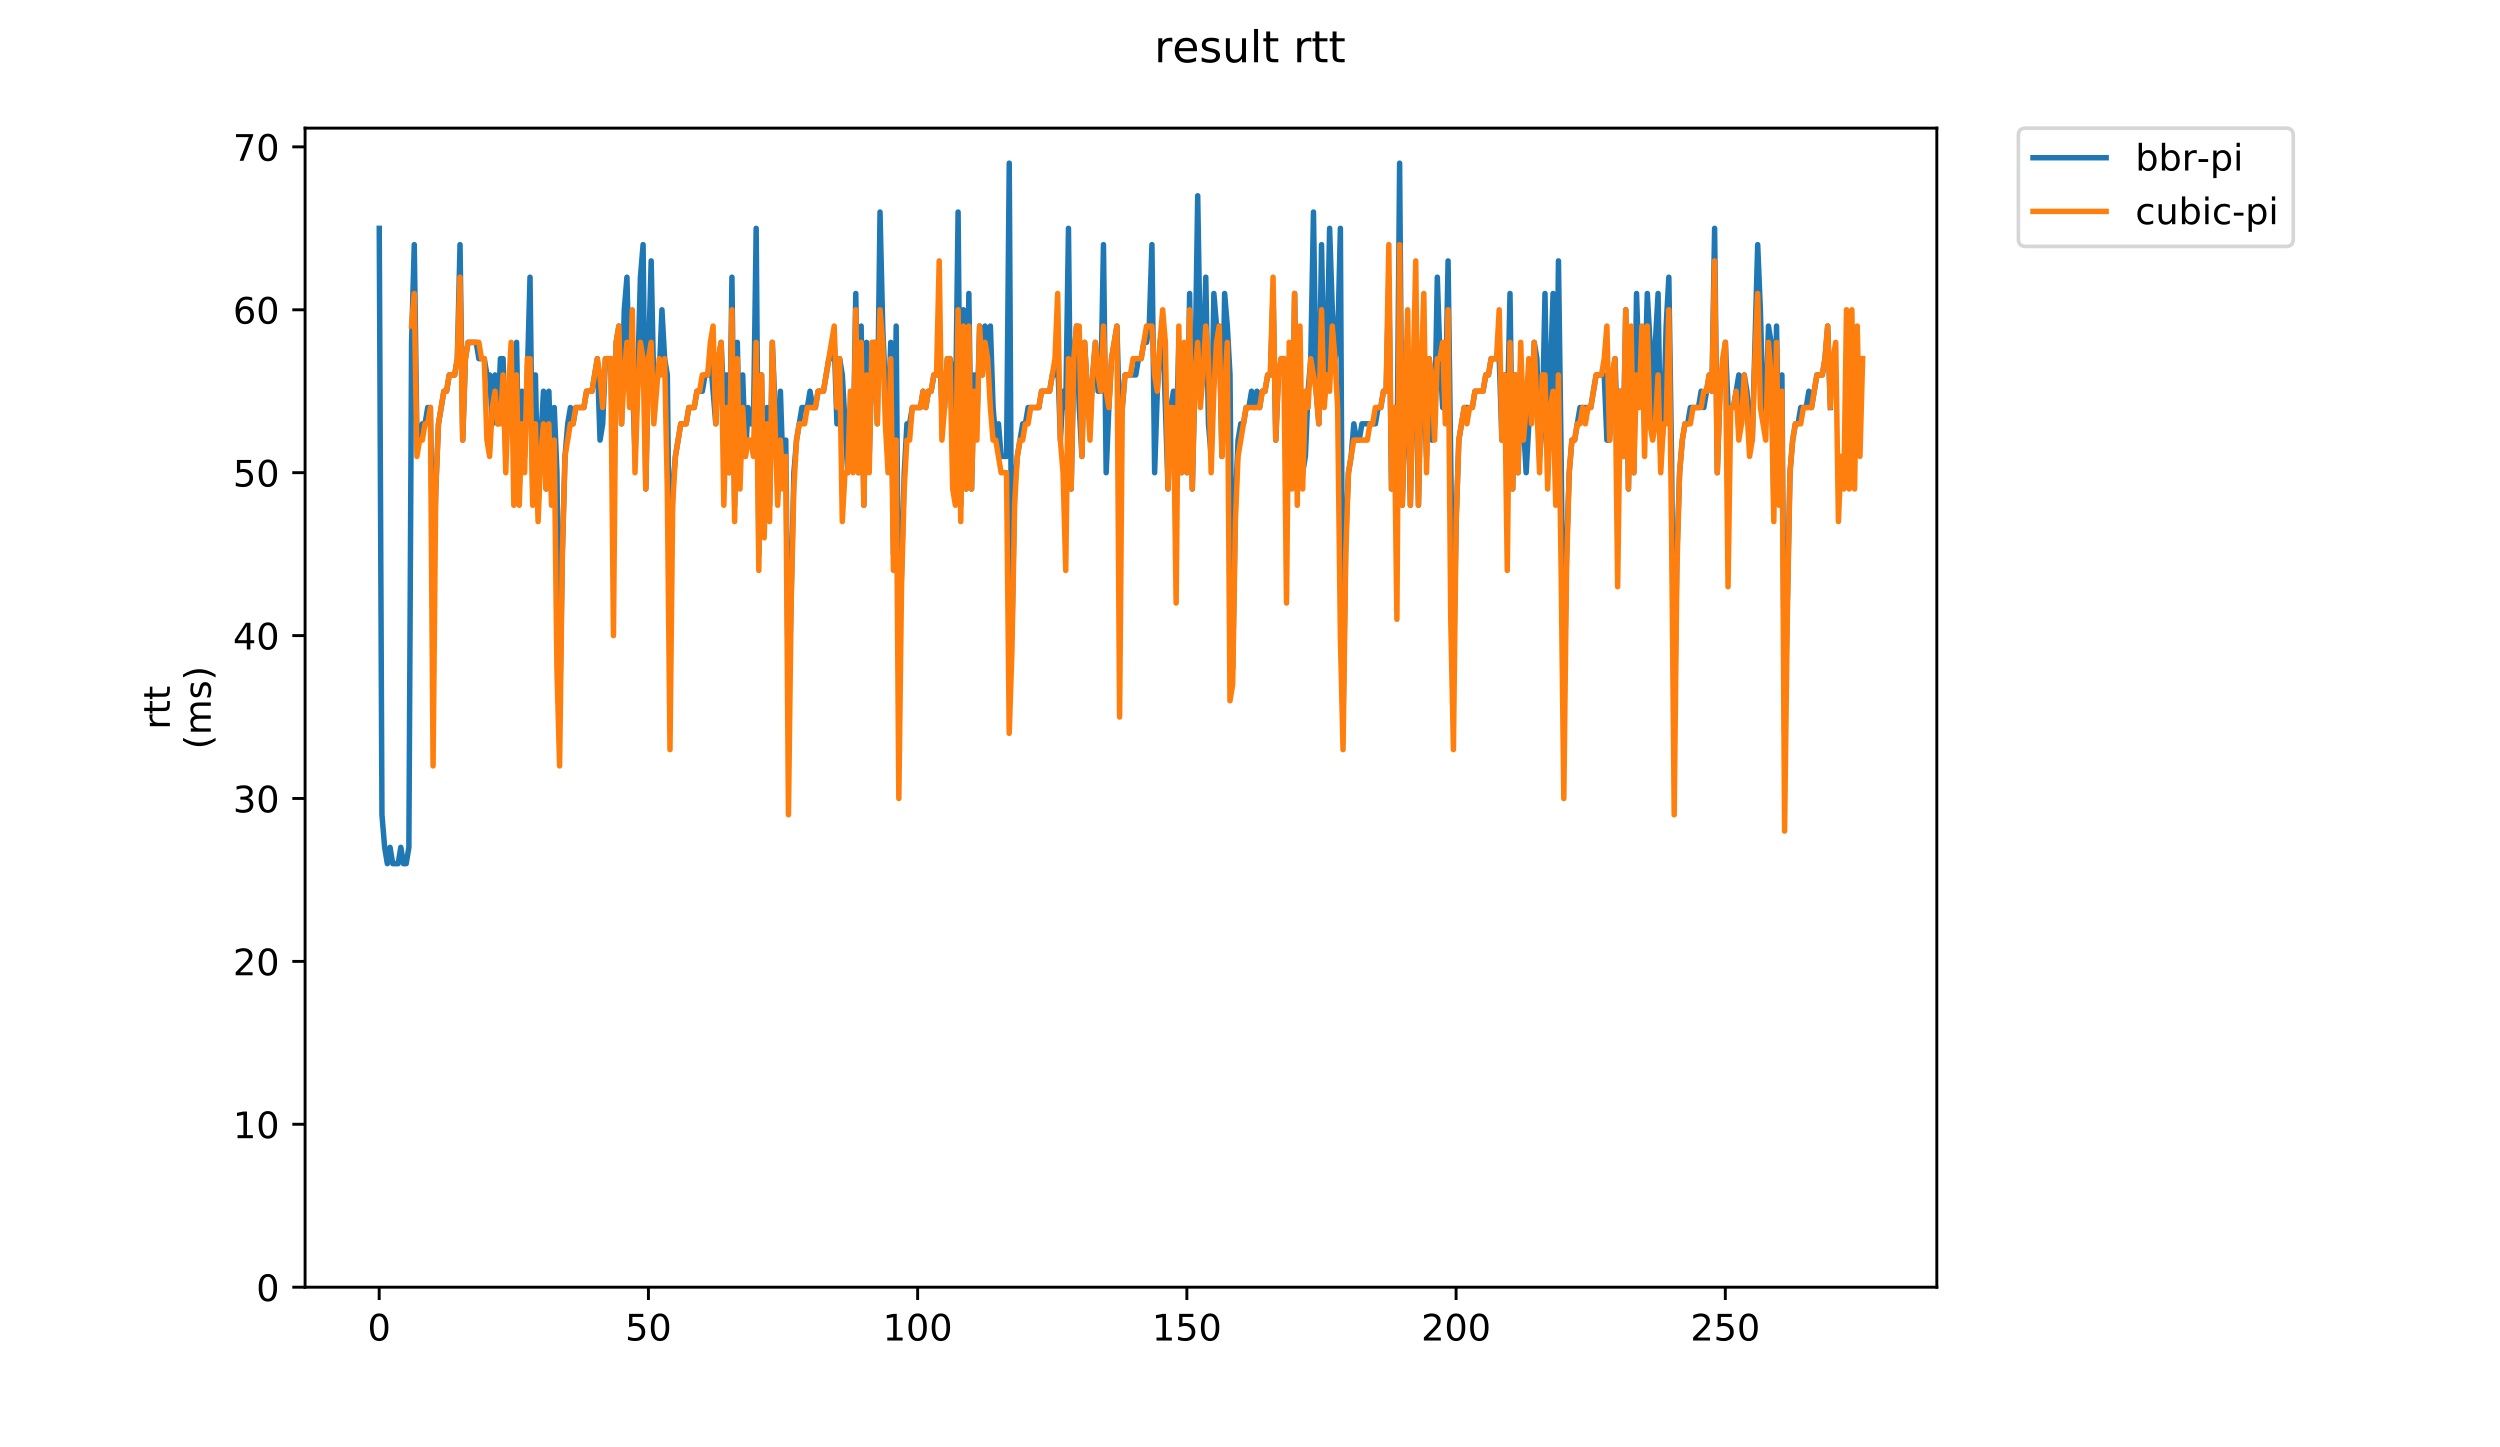 <?xml version="1.0" encoding="utf-8" standalone="no"?>
<!DOCTYPE svg PUBLIC "-//W3C//DTD SVG 1.1//EN"
  "http://www.w3.org/Graphics/SVG/1.1/DTD/svg11.dtd">
<!-- Created with matplotlib (https://matplotlib.org/) -->
<svg height="396pt" version="1.1" viewBox="0 0 684 396" width="684pt" xmlns="http://www.w3.org/2000/svg" xmlns:xlink="http://www.w3.org/1999/xlink">
 <defs>
  <style type="text/css">
*{stroke-linecap:butt;stroke-linejoin:round;}
  </style>
 </defs>
 <g id="figure_1">
  <g id="patch_1">
   <path d="M 0 396 
L 684 396 
L 684 0 
L 0 0 
z
" style="fill:#ffffff;"/>
  </g>
  <g id="axes_1">
   <g id="patch_2">
    <path d="M 83.472 352.174 
L 529.913 352.174 
L 529.913 35.062 
L 83.472 35.062 
z
" style="fill:#ffffff;"/>
   </g>
   <g id="matplotlib.axis_1">
    <g id="xtick_1">
     <g id="line2d_1">
      <defs>
       <path d="M 0 0 
L 0 3.5 
" id="m8e82d9257e" style="stroke:#000000;stroke-width:0.8;"/>
      </defs>
      <g>
       <use style="stroke:#000000;stroke-width:0.8;" x="103.747" xlink:href="#m8e82d9257e" y="352.174"/>
      </g>
     </g>
     <g id="text_1">
      <!-- 0 -->
      <defs>
       <path d="M 31.781 66.406 
Q 24.172 66.406 20.328 58.906 
Q 16.5 51.422 16.5 36.375 
Q 16.5 21.391 20.328 13.891 
Q 24.172 6.391 31.781 6.391 
Q 39.453 6.391 43.281 13.891 
Q 47.125 21.391 47.125 36.375 
Q 47.125 51.422 43.281 58.906 
Q 39.453 66.406 31.781 66.406 
z
M 31.781 74.219 
Q 44.047 74.219 50.516 64.516 
Q 56.984 54.828 56.984 36.375 
Q 56.984 17.969 50.516 8.266 
Q 44.047 -1.422 31.781 -1.422 
Q 19.531 -1.422 13.062 8.266 
Q 6.594 17.969 6.594 36.375 
Q 6.594 54.828 13.062 64.516 
Q 19.531 74.219 31.781 74.219 
z
" id="DejaVuSans-48"/>
      </defs>
      <g transform="translate(100.566 366.773)scale(0.1 -0.1)">
       <use xlink:href="#DejaVuSans-48"/>
      </g>
     </g>
    </g>
    <g id="xtick_2">
     <g id="line2d_2">
      <g>
       <use style="stroke:#000000;stroke-width:0.8;" x="177.407" xlink:href="#m8e82d9257e" y="352.174"/>
      </g>
     </g>
     <g id="text_2">
      <!-- 50 -->
      <defs>
       <path d="M 10.797 72.906 
L 49.516 72.906 
L 49.516 64.594 
L 19.828 64.594 
L 19.828 46.734 
Q 21.969 47.469 24.109 47.828 
Q 26.266 48.188 28.422 48.188 
Q 40.625 48.188 47.75 41.5 
Q 54.891 34.812 54.891 23.391 
Q 54.891 11.625 47.562 5.094 
Q 40.234 -1.422 26.906 -1.422 
Q 22.312 -1.422 17.547 -0.641 
Q 12.797 0.141 7.719 1.703 
L 7.719 11.625 
Q 12.109 9.234 16.797 8.062 
Q 21.484 6.891 26.703 6.891 
Q 35.156 6.891 40.078 11.328 
Q 45.016 15.766 45.016 23.391 
Q 45.016 31 40.078 35.438 
Q 35.156 39.891 26.703 39.891 
Q 22.75 39.891 18.812 39.016 
Q 14.891 38.141 10.797 36.281 
z
" id="DejaVuSans-53"/>
      </defs>
      <g transform="translate(171.044 366.773)scale(0.1 -0.1)">
       <use xlink:href="#DejaVuSans-53"/>
       <use x="63.623" xlink:href="#DejaVuSans-48"/>
      </g>
     </g>
    </g>
    <g id="xtick_3">
     <g id="line2d_3">
      <g>
       <use style="stroke:#000000;stroke-width:0.8;" x="251.066" xlink:href="#m8e82d9257e" y="352.174"/>
      </g>
     </g>
     <g id="text_3">
      <!-- 100 -->
      <defs>
       <path d="M 12.406 8.297 
L 28.516 8.297 
L 28.516 63.922 
L 10.984 60.406 
L 10.984 69.391 
L 28.422 72.906 
L 38.281 72.906 
L 38.281 8.297 
L 54.391 8.297 
L 54.391 0 
L 12.406 0 
z
" id="DejaVuSans-49"/>
      </defs>
      <g transform="translate(241.523 366.773)scale(0.1 -0.1)">
       <use xlink:href="#DejaVuSans-49"/>
       <use x="63.623" xlink:href="#DejaVuSans-48"/>
       <use x="127.246" xlink:href="#DejaVuSans-48"/>
      </g>
     </g>
    </g>
    <g id="xtick_4">
     <g id="line2d_4">
      <g>
       <use style="stroke:#000000;stroke-width:0.8;" x="324.726" xlink:href="#m8e82d9257e" y="352.174"/>
      </g>
     </g>
     <g id="text_4">
      <!-- 150 -->
      <g transform="translate(315.182 366.773)scale(0.1 -0.1)">
       <use xlink:href="#DejaVuSans-49"/>
       <use x="63.623" xlink:href="#DejaVuSans-53"/>
       <use x="127.246" xlink:href="#DejaVuSans-48"/>
      </g>
     </g>
    </g>
    <g id="xtick_5">
     <g id="line2d_5">
      <g>
       <use style="stroke:#000000;stroke-width:0.8;" x="398.385" xlink:href="#m8e82d9257e" y="352.174"/>
      </g>
     </g>
     <g id="text_5">
      <!-- 200 -->
      <defs>
       <path d="M 19.188 8.297 
L 53.609 8.297 
L 53.609 0 
L 7.328 0 
L 7.328 8.297 
Q 12.938 14.109 22.625 23.891 
Q 32.328 33.688 34.812 36.531 
Q 39.547 41.844 41.422 45.531 
Q 43.312 49.219 43.312 52.781 
Q 43.312 58.594 39.234 62.25 
Q 35.156 65.922 28.609 65.922 
Q 23.969 65.922 18.812 64.312 
Q 13.672 62.703 7.812 59.422 
L 7.812 69.391 
Q 13.766 71.781 18.938 73 
Q 24.125 74.219 28.422 74.219 
Q 39.75 74.219 46.484 68.547 
Q 53.219 62.891 53.219 53.422 
Q 53.219 48.922 51.531 44.891 
Q 49.859 40.875 45.406 35.406 
Q 44.188 33.984 37.641 27.219 
Q 31.109 20.453 19.188 8.297 
z
" id="DejaVuSans-50"/>
      </defs>
      <g transform="translate(388.842 366.773)scale(0.1 -0.1)">
       <use xlink:href="#DejaVuSans-50"/>
       <use x="63.623" xlink:href="#DejaVuSans-48"/>
       <use x="127.246" xlink:href="#DejaVuSans-48"/>
      </g>
     </g>
    </g>
    <g id="xtick_6">
     <g id="line2d_6">
      <g>
       <use style="stroke:#000000;stroke-width:0.8;" x="472.045" xlink:href="#m8e82d9257e" y="352.174"/>
      </g>
     </g>
     <g id="text_6">
      <!-- 250 -->
      <g transform="translate(462.501 366.773)scale(0.1 -0.1)">
       <use xlink:href="#DejaVuSans-50"/>
       <use x="63.623" xlink:href="#DejaVuSans-53"/>
       <use x="127.246" xlink:href="#DejaVuSans-48"/>
      </g>
     </g>
    </g>
   </g>
   <g id="matplotlib.axis_2">
    <g id="ytick_1">
     <g id="line2d_7">
      <defs>
       <path d="M 0 0 
L -3.5 0 
" id="m81939638e0" style="stroke:#000000;stroke-width:0.8;"/>
      </defs>
      <g>
       <use style="stroke:#000000;stroke-width:0.8;" x="83.472" xlink:href="#m81939638e0" y="352.174"/>
      </g>
     </g>
     <g id="text_7">
      <!-- 0 -->
      <g transform="translate(70.11 355.973)scale(0.1 -0.1)">
       <use xlink:href="#DejaVuSans-48"/>
      </g>
     </g>
    </g>
    <g id="ytick_2">
     <g id="line2d_8">
      <g>
       <use style="stroke:#000000;stroke-width:0.8;" x="83.472" xlink:href="#m81939638e0" y="307.605"/>
      </g>
     </g>
     <g id="text_8">
      <!-- 10 -->
      <g transform="translate(63.747 311.404)scale(0.1 -0.1)">
       <use xlink:href="#DejaVuSans-49"/>
       <use x="63.623" xlink:href="#DejaVuSans-48"/>
      </g>
     </g>
    </g>
    <g id="ytick_3">
     <g id="line2d_9">
      <g>
       <use style="stroke:#000000;stroke-width:0.8;" x="83.472" xlink:href="#m81939638e0" y="263.035"/>
      </g>
     </g>
     <g id="text_9">
      <!-- 20 -->
      <g transform="translate(63.747 266.834)scale(0.1 -0.1)">
       <use xlink:href="#DejaVuSans-50"/>
       <use x="63.623" xlink:href="#DejaVuSans-48"/>
      </g>
     </g>
    </g>
    <g id="ytick_4">
     <g id="line2d_10">
      <g>
       <use style="stroke:#000000;stroke-width:0.8;" x="83.472" xlink:href="#m81939638e0" y="218.466"/>
      </g>
     </g>
     <g id="text_10">
      <!-- 30 -->
      <defs>
       <path d="M 40.578 39.312 
Q 47.656 37.797 51.625 33 
Q 55.609 28.219 55.609 21.188 
Q 55.609 10.406 48.188 4.484 
Q 40.766 -1.422 27.094 -1.422 
Q 22.516 -1.422 17.656 -0.516 
Q 12.797 0.391 7.625 2.203 
L 7.625 11.719 
Q 11.719 9.328 16.594 8.109 
Q 21.484 6.891 26.812 6.891 
Q 36.078 6.891 40.938 10.547 
Q 45.797 14.203 45.797 21.188 
Q 45.797 27.641 41.281 31.266 
Q 36.766 34.906 28.719 34.906 
L 20.219 34.906 
L 20.219 43.016 
L 29.109 43.016 
Q 36.375 43.016 40.234 45.922 
Q 44.094 48.828 44.094 54.297 
Q 44.094 59.906 40.109 62.906 
Q 36.141 65.922 28.719 65.922 
Q 24.656 65.922 20.016 65.031 
Q 15.375 64.156 9.812 62.312 
L 9.812 71.094 
Q 15.438 72.656 20.344 73.438 
Q 25.25 74.219 29.594 74.219 
Q 40.828 74.219 47.359 69.109 
Q 53.906 64.016 53.906 55.328 
Q 53.906 49.266 50.438 45.094 
Q 46.969 40.922 40.578 39.312 
z
" id="DejaVuSans-51"/>
      </defs>
      <g transform="translate(63.747 222.265)scale(0.1 -0.1)">
       <use xlink:href="#DejaVuSans-51"/>
       <use x="63.623" xlink:href="#DejaVuSans-48"/>
      </g>
     </g>
    </g>
    <g id="ytick_5">
     <g id="line2d_11">
      <g>
       <use style="stroke:#000000;stroke-width:0.8;" x="83.472" xlink:href="#m81939638e0" y="173.896"/>
      </g>
     </g>
     <g id="text_11">
      <!-- 40 -->
      <defs>
       <path d="M 37.797 64.312 
L 12.891 25.391 
L 37.797 25.391 
z
M 35.203 72.906 
L 47.609 72.906 
L 47.609 25.391 
L 58.016 25.391 
L 58.016 17.188 
L 47.609 17.188 
L 47.609 0 
L 37.797 0 
L 37.797 17.188 
L 4.891 17.188 
L 4.891 26.703 
z
" id="DejaVuSans-52"/>
      </defs>
      <g transform="translate(63.747 177.696)scale(0.1 -0.1)">
       <use xlink:href="#DejaVuSans-52"/>
       <use x="63.623" xlink:href="#DejaVuSans-48"/>
      </g>
     </g>
    </g>
    <g id="ytick_6">
     <g id="line2d_12">
      <g>
       <use style="stroke:#000000;stroke-width:0.8;" x="83.472" xlink:href="#m81939638e0" y="129.327"/>
      </g>
     </g>
     <g id="text_12">
      <!-- 50 -->
      <g transform="translate(63.747 133.126)scale(0.1 -0.1)">
       <use xlink:href="#DejaVuSans-53"/>
       <use x="63.623" xlink:href="#DejaVuSans-48"/>
      </g>
     </g>
    </g>
    <g id="ytick_7">
     <g id="line2d_13">
      <g>
       <use style="stroke:#000000;stroke-width:0.8;" x="83.472" xlink:href="#m81939638e0" y="84.757"/>
      </g>
     </g>
     <g id="text_13">
      <!-- 60 -->
      <defs>
       <path d="M 33.016 40.375 
Q 26.375 40.375 22.484 35.828 
Q 18.609 31.297 18.609 23.391 
Q 18.609 15.531 22.484 10.953 
Q 26.375 6.391 33.016 6.391 
Q 39.656 6.391 43.531 10.953 
Q 47.406 15.531 47.406 23.391 
Q 47.406 31.297 43.531 35.828 
Q 39.656 40.375 33.016 40.375 
z
M 52.594 71.297 
L 52.594 62.312 
Q 48.875 64.062 45.094 64.984 
Q 41.312 65.922 37.594 65.922 
Q 27.828 65.922 22.672 59.328 
Q 17.531 52.734 16.797 39.406 
Q 19.672 43.656 24.016 45.922 
Q 28.375 48.188 33.594 48.188 
Q 44.578 48.188 50.953 41.516 
Q 57.328 34.859 57.328 23.391 
Q 57.328 12.156 50.688 5.359 
Q 44.047 -1.422 33.016 -1.422 
Q 20.359 -1.422 13.672 8.266 
Q 6.984 17.969 6.984 36.375 
Q 6.984 53.656 15.188 63.938 
Q 23.391 74.219 37.203 74.219 
Q 40.922 74.219 44.703 73.484 
Q 48.484 72.75 52.594 71.297 
z
" id="DejaVuSans-54"/>
      </defs>
      <g transform="translate(63.747 88.557)scale(0.1 -0.1)">
       <use xlink:href="#DejaVuSans-54"/>
       <use x="63.623" xlink:href="#DejaVuSans-48"/>
      </g>
     </g>
    </g>
    <g id="ytick_8">
     <g id="line2d_14">
      <g>
       <use style="stroke:#000000;stroke-width:0.8;" x="83.472" xlink:href="#m81939638e0" y="40.188"/>
      </g>
     </g>
     <g id="text_14">
      <!-- 70 -->
      <defs>
       <path d="M 8.203 72.906 
L 55.078 72.906 
L 55.078 68.703 
L 28.609 0 
L 18.312 0 
L 43.219 64.594 
L 8.203 64.594 
z
" id="DejaVuSans-55"/>
      </defs>
      <g transform="translate(63.747 43.987)scale(0.1 -0.1)">
       <use xlink:href="#DejaVuSans-55"/>
       <use x="63.623" xlink:href="#DejaVuSans-48"/>
      </g>
     </g>
    </g>
    <g id="text_15">
     <!-- rtt -->
     <defs>
      <path d="M 41.109 46.297 
Q 39.594 47.172 37.812 47.578 
Q 36.031 48 33.891 48 
Q 26.266 48 22.188 43.047 
Q 18.109 38.094 18.109 28.812 
L 18.109 0 
L 9.078 0 
L 9.078 54.688 
L 18.109 54.688 
L 18.109 46.188 
Q 20.953 51.172 25.484 53.578 
Q 30.031 56 36.531 56 
Q 37.453 56 38.578 55.875 
Q 39.703 55.766 41.062 55.516 
z
" id="DejaVuSans-114"/>
      <path d="M 18.312 70.219 
L 18.312 54.688 
L 36.812 54.688 
L 36.812 47.703 
L 18.312 47.703 
L 18.312 18.016 
Q 18.312 11.328 20.141 9.422 
Q 21.969 7.516 27.594 7.516 
L 36.812 7.516 
L 36.812 0 
L 27.594 0 
Q 17.188 0 13.234 3.875 
Q 9.281 7.766 9.281 18.016 
L 9.281 47.703 
L 2.688 47.703 
L 2.688 54.688 
L 9.281 54.688 
L 9.281 70.219 
z
" id="DejaVuSans-116"/>
     </defs>
     <g transform="translate(46.47 199.594)rotate(-90)scale(0.1 -0.1)">
      <use xlink:href="#DejaVuSans-114"/>
      <use x="41.113" xlink:href="#DejaVuSans-116"/>
      <use x="80.322" xlink:href="#DejaVuSans-116"/>
     </g>
     <!-- (ms) -->
     <defs>
      <path d="M 31 75.875 
Q 24.469 64.656 21.281 53.656 
Q 18.109 42.672 18.109 31.391 
Q 18.109 20.125 21.312 9.062 
Q 24.516 -2 31 -13.188 
L 23.188 -13.188 
Q 15.875 -1.703 12.234 9.375 
Q 8.594 20.453 8.594 31.391 
Q 8.594 42.281 12.203 53.312 
Q 15.828 64.359 23.188 75.875 
z
" id="DejaVuSans-40"/>
      <path d="M 52 44.188 
Q 55.375 50.25 60.062 53.125 
Q 64.75 56 71.094 56 
Q 79.641 56 84.281 50.016 
Q 88.922 44.047 88.922 33.016 
L 88.922 0 
L 79.891 0 
L 79.891 32.719 
Q 79.891 40.578 77.094 44.375 
Q 74.312 48.188 68.609 48.188 
Q 61.625 48.188 57.562 43.547 
Q 53.516 38.922 53.516 30.906 
L 53.516 0 
L 44.484 0 
L 44.484 32.719 
Q 44.484 40.625 41.703 44.406 
Q 38.922 48.188 33.109 48.188 
Q 26.219 48.188 22.156 43.531 
Q 18.109 38.875 18.109 30.906 
L 18.109 0 
L 9.078 0 
L 9.078 54.688 
L 18.109 54.688 
L 18.109 46.188 
Q 21.188 51.219 25.484 53.609 
Q 29.781 56 35.688 56 
Q 41.656 56 45.828 52.969 
Q 50 49.953 52 44.188 
z
" id="DejaVuSans-109"/>
      <path d="M 44.281 53.078 
L 44.281 44.578 
Q 40.484 46.531 36.375 47.5 
Q 32.281 48.484 27.875 48.484 
Q 21.188 48.484 17.844 46.438 
Q 14.5 44.391 14.5 40.281 
Q 14.5 37.156 16.891 35.375 
Q 19.281 33.594 26.516 31.984 
L 29.594 31.297 
Q 39.156 29.25 43.188 25.516 
Q 47.219 21.781 47.219 15.094 
Q 47.219 7.469 41.188 3.016 
Q 35.156 -1.422 24.609 -1.422 
Q 20.219 -1.422 15.453 -0.562 
Q 10.688 0.297 5.422 2 
L 5.422 11.281 
Q 10.406 8.688 15.234 7.391 
Q 20.062 6.109 24.812 6.109 
Q 31.156 6.109 34.562 8.281 
Q 37.984 10.453 37.984 14.406 
Q 37.984 18.062 35.516 20.016 
Q 33.062 21.969 24.703 23.781 
L 21.578 24.516 
Q 13.234 26.266 9.516 29.906 
Q 5.812 33.547 5.812 39.891 
Q 5.812 47.609 11.281 51.797 
Q 16.75 56 26.812 56 
Q 31.781 56 36.172 55.266 
Q 40.578 54.547 44.281 53.078 
z
" id="DejaVuSans-115"/>
      <path d="M 8.016 75.875 
L 15.828 75.875 
Q 23.141 64.359 26.781 53.312 
Q 30.422 42.281 30.422 31.391 
Q 30.422 20.453 26.781 9.375 
Q 23.141 -1.703 15.828 -13.188 
L 8.016 -13.188 
Q 14.5 -2 17.703 9.062 
Q 20.906 20.125 20.906 31.391 
Q 20.906 42.672 17.703 53.656 
Q 14.5 64.656 8.016 75.875 
z
" id="DejaVuSans-41"/>
     </defs>
     <g transform="translate(57.668 204.995)rotate(-90)scale(0.1 -0.1)">
      <use xlink:href="#DejaVuSans-40"/>
      <use x="39.014" xlink:href="#DejaVuSans-109"/>
      <use x="136.426" xlink:href="#DejaVuSans-115"/>
      <use x="188.525" xlink:href="#DejaVuSans-41"/>
     </g>
    </g>
   </g>
   <g id="line2d_15">
    <path clip-path="url(#pea5e15198d)" d="M 103.765 62.473 
L 104.502 222.923 
L 105.238 231.837 
L 105.975 236.294 
L 106.711 231.837 
L 107.448 236.294 
L 108.921 236.294 
L 109.658 231.837 
L 110.394 236.294 
L 111.131 236.294 
L 111.868 231.837 
L 112.604 93.671 
L 113.341 66.93 
L 114.077 120.413 
L 114.814 120.413 
L 115.551 115.956 
L 116.287 115.956 
L 117.024 111.499 
L 117.76 111.499 
L 118.497 160.526 
L 119.234 133.784 
L 119.97 115.956 
L 121.443 107.042 
L 122.18 107.042 
L 122.917 102.585 
L 124.39 102.585 
L 125.126 98.128 
L 125.863 66.93 
L 126.6 120.413 
L 127.336 98.128 
L 128.073 93.671 
L 130.283 93.671 
L 131.019 98.128 
L 132.492 98.128 
L 133.229 102.585 
L 133.966 102.585 
L 134.702 115.956 
L 135.439 102.585 
L 136.175 115.956 
L 136.912 98.128 
L 137.648 98.128 
L 138.385 124.87 
L 139.122 107.042 
L 139.858 102.585 
L 140.595 120.413 
L 141.331 93.671 
L 142.068 133.784 
L 142.805 107.042 
L 143.541 124.87 
L 144.278 102.585 
L 145.014 75.844 
L 145.751 133.784 
L 146.488 102.585 
L 147.224 138.241 
L 147.961 120.413 
L 148.697 107.042 
L 149.434 133.784 
L 150.171 107.042 
L 150.907 129.327 
L 151.644 111.499 
L 152.38 129.327 
L 153.117 196.181 
L 153.854 151.612 
L 154.59 124.87 
L 155.327 115.956 
L 156.063 111.499 
L 156.8 115.956 
L 157.537 111.499 
L 159.746 111.499 
L 160.483 107.042 
L 161.956 107.042 
L 163.429 98.128 
L 164.166 120.413 
L 164.903 115.956 
L 165.639 98.128 
L 167.112 98.128 
L 167.849 133.784 
L 168.585 93.671 
L 169.322 89.214 
L 170.059 115.956 
L 170.795 84.757 
L 171.532 75.844 
L 172.268 107.042 
L 173.005 102.585 
L 173.742 124.87 
L 174.478 102.585 
L 175.215 75.844 
L 175.951 66.93 
L 176.688 133.784 
L 177.425 98.128 
L 178.161 71.387 
L 178.898 107.042 
L 179.634 102.585 
L 180.371 102.585 
L 181.108 84.757 
L 181.844 98.128 
L 182.581 102.585 
L 183.317 169.439 
L 184.054 133.784 
L 184.791 124.87 
L 186.264 115.956 
L 187.737 115.956 
L 188.474 111.499 
L 189.947 111.499 
L 190.683 107.042 
L 192.157 107.042 
L 192.893 102.585 
L 193.63 102.585 
L 194.366 98.128 
L 195.839 115.956 
L 196.576 98.128 
L 197.313 93.671 
L 198.049 111.499 
L 198.786 102.585 
L 199.522 129.327 
L 200.259 75.844 
L 200.996 138.241 
L 201.732 93.671 
L 202.469 129.327 
L 203.205 102.585 
L 203.942 124.87 
L 204.679 111.499 
L 205.415 115.956 
L 206.152 115.956 
L 206.888 62.473 
L 207.625 151.612 
L 208.362 102.585 
L 209.098 142.698 
L 209.835 111.499 
L 210.571 138.241 
L 211.308 93.671 
L 212.045 111.499 
L 212.781 133.784 
L 213.518 107.042 
L 214.254 129.327 
L 214.991 120.413 
L 215.728 196.181 
L 217.201 129.327 
L 217.937 120.413 
L 219.411 111.499 
L 220.884 111.499 
L 221.62 107.042 
L 222.357 111.499 
L 223.094 111.499 
L 223.83 107.042 
L 225.303 107.042 
L 226.776 98.128 
L 227.513 98.128 
L 228.25 93.671 
L 228.986 115.956 
L 229.723 98.128 
L 230.459 102.585 
L 231.933 129.327 
L 232.669 124.87 
L 233.406 124.87 
L 234.142 80.3 
L 234.879 129.327 
L 235.616 89.214 
L 236.352 138.241 
L 237.089 93.671 
L 237.825 124.87 
L 238.562 98.128 
L 239.299 93.671 
L 240.035 115.956 
L 240.772 58.016 
L 241.508 89.214 
L 242.245 107.042 
L 242.982 115.956 
L 243.718 93.671 
L 244.455 151.612 
L 245.191 89.214 
L 245.928 182.81 
L 247.401 129.327 
L 248.138 115.956 
L 248.874 115.956 
L 249.611 111.499 
L 251.821 111.499 
L 252.557 107.042 
L 253.294 111.499 
L 254.031 107.042 
L 254.767 107.042 
L 255.504 102.585 
L 256.24 102.585 
L 256.977 93.671 
L 257.713 111.499 
L 258.45 111.499 
L 259.187 98.128 
L 259.923 98.128 
L 260.66 102.585 
L 261.396 115.956 
L 262.133 58.016 
L 262.87 138.241 
L 263.606 84.757 
L 264.343 133.784 
L 265.079 80.3 
L 265.816 133.784 
L 266.553 102.585 
L 267.289 115.956 
L 268.026 89.214 
L 268.762 102.585 
L 269.499 89.214 
L 270.236 98.128 
L 270.972 89.214 
L 271.709 111.499 
L 272.445 120.413 
L 273.182 115.956 
L 273.919 124.87 
L 275.392 124.87 
L 276.128 44.645 
L 276.865 173.896 
L 277.602 133.784 
L 278.338 124.87 
L 279.811 115.956 
L 280.548 115.956 
L 281.285 111.499 
L 284.231 111.499 
L 284.968 107.042 
L 287.177 107.042 
L 287.914 102.585 
L 288.65 102.585 
L 289.387 98.128 
L 290.124 120.413 
L 290.86 107.042 
L 291.597 111.499 
L 292.333 62.473 
L 293.07 133.784 
L 293.807 98.128 
L 294.543 89.214 
L 295.28 111.499 
L 296.016 124.87 
L 296.753 93.671 
L 297.49 107.042 
L 298.226 115.956 
L 298.963 102.585 
L 299.699 93.671 
L 300.436 107.042 
L 301.173 107.042 
L 301.909 66.93 
L 302.646 129.327 
L 303.382 111.499 
L 304.119 98.128 
L 305.592 89.214 
L 306.329 115.956 
L 307.065 111.499 
L 307.802 102.585 
L 310.748 102.585 
L 311.485 98.128 
L 312.222 98.128 
L 312.958 93.671 
L 313.695 93.671 
L 314.431 89.214 
L 315.168 66.93 
L 315.905 129.327 
L 316.641 107.042 
L 317.378 93.671 
L 318.114 89.214 
L 319.587 133.784 
L 320.324 111.499 
L 321.061 107.042 
L 321.797 120.413 
L 322.534 93.671 
L 323.27 129.327 
L 324.007 115.956 
L 324.744 129.327 
L 325.48 80.3 
L 326.217 133.784 
L 326.953 102.585 
L 327.69 53.559 
L 328.427 98.128 
L 329.163 102.585 
L 329.9 75.844 
L 330.636 115.956 
L 331.373 124.87 
L 332.11 80.3 
L 332.846 89.214 
L 333.583 89.214 
L 334.319 124.87 
L 335.056 80.3 
L 335.793 89.214 
L 336.529 102.585 
L 337.266 182.81 
L 338.002 138.241 
L 338.739 120.413 
L 339.476 115.956 
L 340.212 115.956 
L 340.949 111.499 
L 341.685 111.499 
L 342.422 107.042 
L 343.159 111.499 
L 343.895 107.042 
L 344.632 111.499 
L 345.368 107.042 
L 346.105 107.042 
L 346.842 102.585 
L 347.578 102.585 
L 348.315 80.3 
L 349.051 120.413 
L 349.788 102.585 
L 350.524 98.128 
L 351.261 98.128 
L 351.998 120.413 
L 352.734 98.128 
L 353.471 129.327 
L 354.207 80.3 
L 354.944 133.784 
L 355.681 107.042 
L 356.417 129.327 
L 357.154 124.87 
L 357.89 107.042 
L 358.627 98.128 
L 359.364 58.016 
L 360.1 107.042 
L 360.837 115.956 
L 361.573 66.93 
L 362.31 107.042 
L 363.047 98.128 
L 363.783 62.473 
L 364.52 84.757 
L 365.256 98.128 
L 365.993 93.671 
L 366.73 62.473 
L 367.466 196.181 
L 368.203 147.155 
L 368.939 129.327 
L 369.676 124.87 
L 370.413 115.956 
L 371.149 120.413 
L 371.886 120.413 
L 372.622 115.956 
L 376.305 115.956 
L 377.042 111.499 
L 377.779 111.499 
L 378.515 107.042 
L 379.252 107.042 
L 379.988 75.844 
L 380.725 133.784 
L 381.461 111.499 
L 382.198 129.327 
L 382.935 44.645 
L 383.671 138.241 
L 384.408 111.499 
L 385.144 102.585 
L 385.881 138.241 
L 386.618 102.585 
L 387.354 93.671 
L 388.091 138.241 
L 388.827 102.585 
L 389.564 107.042 
L 390.301 124.87 
L 391.037 98.128 
L 391.774 120.413 
L 392.51 115.956 
L 393.247 75.844 
L 393.984 98.128 
L 394.72 111.499 
L 395.457 111.499 
L 396.193 71.387 
L 397.667 182.81 
L 398.403 142.698 
L 399.14 120.413 
L 400.613 111.499 
L 402.823 111.499 
L 403.559 107.042 
L 405.769 107.042 
L 406.506 102.585 
L 407.242 102.585 
L 407.979 98.128 
L 410.189 98.128 
L 410.925 120.413 
L 411.662 102.585 
L 412.398 115.956 
L 413.135 80.3 
L 413.872 133.784 
L 414.608 102.585 
L 415.345 129.327 
L 416.081 98.128 
L 416.818 115.956 
L 417.555 129.327 
L 418.291 115.956 
L 419.028 111.499 
L 419.764 93.671 
L 420.501 98.128 
L 421.238 124.87 
L 421.974 115.956 
L 422.711 80.3 
L 423.447 124.87 
L 424.921 80.3 
L 425.657 133.784 
L 426.394 71.387 
L 427.13 124.87 
L 427.867 196.181 
L 428.604 151.612 
L 429.34 129.327 
L 430.077 120.413 
L 430.813 120.413 
L 432.287 111.499 
L 435.233 111.499 
L 436.706 102.585 
L 438.916 102.585 
L 439.653 120.413 
L 440.389 120.413 
L 441.126 102.585 
L 441.862 98.128 
L 442.599 120.413 
L 443.335 107.042 
L 444.072 124.87 
L 444.809 84.757 
L 445.545 133.784 
L 446.282 93.671 
L 447.018 129.327 
L 447.755 80.3 
L 448.492 102.585 
L 449.228 93.671 
L 449.965 107.042 
L 450.701 80.3 
L 451.438 93.671 
L 452.175 115.956 
L 452.911 93.671 
L 453.648 80.3 
L 454.384 124.87 
L 455.121 115.956 
L 455.858 89.214 
L 456.594 75.844 
L 457.331 124.87 
L 458.067 200.638 
L 458.804 151.612 
L 459.541 129.327 
L 460.277 120.413 
L 461.014 115.956 
L 461.75 115.956 
L 462.487 111.499 
L 464.697 111.499 
L 465.433 107.042 
L 466.17 111.499 
L 467.643 102.585 
L 468.38 107.042 
L 469.116 62.473 
L 469.853 129.327 
L 470.59 107.042 
L 471.326 102.585 
L 472.063 93.671 
L 472.799 111.499 
L 474.272 111.499 
L 475.746 102.585 
L 476.482 115.956 
L 477.219 102.585 
L 477.955 107.042 
L 478.692 115.956 
L 479.429 120.413 
L 480.902 66.93 
L 481.638 84.757 
L 482.375 111.499 
L 483.112 115.956 
L 483.848 89.214 
L 484.585 93.671 
L 485.321 138.241 
L 486.058 89.214 
L 486.795 133.784 
L 487.531 102.585 
L 488.268 200.638 
L 489.741 129.327 
L 490.478 120.413 
L 491.214 115.956 
L 491.951 115.956 
L 492.687 111.499 
L 494.161 111.499 
L 494.897 107.042 
L 495.634 111.499 
L 497.107 102.585 
L 498.58 102.585 
L 499.317 98.128 
L 500.053 89.214 
L 500.79 111.499 
L 500.79 111.499 
" style="fill:none;stroke:#1f77b4;stroke-linecap:square;stroke-width:1.5;"/>
   </g>
   <g id="line2d_16">
    <path clip-path="url(#pea5e15198d)" d="M 112.595 89.214 
L 113.332 80.3 
L 114.069 124.87 
L 114.805 120.413 
L 115.542 120.413 
L 116.278 115.956 
L 117.015 115.956 
L 117.752 111.499 
L 118.488 209.552 
L 119.225 133.784 
L 119.961 115.956 
L 121.435 107.042 
L 122.171 107.042 
L 122.908 102.585 
L 124.381 102.585 
L 125.118 98.128 
L 125.854 75.844 
L 126.591 120.413 
L 127.327 98.128 
L 128.064 93.671 
L 131.01 93.671 
L 131.747 98.128 
L 132.483 98.128 
L 133.22 120.413 
L 133.957 124.87 
L 134.693 111.499 
L 135.43 107.042 
L 136.166 115.956 
L 136.903 115.956 
L 137.64 102.585 
L 138.376 129.327 
L 139.113 107.042 
L 139.849 93.671 
L 140.586 138.241 
L 141.323 102.585 
L 142.059 138.241 
L 142.796 115.956 
L 143.532 129.327 
L 144.269 98.128 
L 145.006 98.128 
L 145.742 138.241 
L 146.479 115.956 
L 147.215 142.698 
L 147.952 124.87 
L 148.689 115.956 
L 149.425 133.784 
L 150.162 115.956 
L 150.898 138.241 
L 151.635 120.413 
L 152.372 182.81 
L 153.108 209.552 
L 153.845 151.612 
L 154.581 124.87 
L 156.055 115.956 
L 156.791 115.956 
L 157.528 111.499 
L 159.737 111.499 
L 160.474 107.042 
L 161.947 107.042 
L 163.42 98.128 
L 164.157 102.585 
L 164.894 111.499 
L 165.63 98.128 
L 167.103 98.128 
L 167.84 173.896 
L 168.577 93.671 
L 169.313 89.214 
L 170.05 115.956 
L 170.786 102.585 
L 171.523 93.671 
L 172.26 111.499 
L 172.996 84.757 
L 173.733 129.327 
L 174.469 107.042 
L 175.206 93.671 
L 175.943 98.128 
L 176.679 133.784 
L 177.416 98.128 
L 178.152 93.671 
L 178.889 115.956 
L 180.362 98.128 
L 181.099 102.585 
L 181.835 98.128 
L 182.572 133.784 
L 183.309 205.095 
L 184.045 138.241 
L 184.782 124.87 
L 186.255 115.956 
L 187.728 115.956 
L 188.465 111.499 
L 189.938 111.499 
L 190.674 107.042 
L 191.411 107.042 
L 192.148 102.585 
L 193.621 102.585 
L 194.357 93.671 
L 195.094 89.214 
L 195.831 115.956 
L 196.567 98.128 
L 197.304 93.671 
L 198.04 138.241 
L 198.777 111.499 
L 199.514 129.327 
L 200.25 84.757 
L 200.987 142.698 
L 201.723 98.128 
L 202.46 133.784 
L 203.197 111.499 
L 203.933 124.87 
L 204.67 120.413 
L 205.406 120.413 
L 206.143 124.87 
L 206.88 93.671 
L 207.616 156.069 
L 208.353 102.585 
L 209.089 147.155 
L 209.826 115.956 
L 210.563 142.698 
L 211.299 93.671 
L 212.772 138.241 
L 213.509 120.413 
L 214.246 133.784 
L 214.982 124.87 
L 215.719 222.923 
L 216.455 164.982 
L 217.192 133.784 
L 217.929 120.413 
L 218.665 115.956 
L 220.138 115.956 
L 220.875 111.499 
L 223.085 111.499 
L 223.821 107.042 
L 225.294 107.042 
L 228.241 89.214 
L 228.977 111.499 
L 229.714 98.128 
L 230.451 142.698 
L 231.187 129.327 
L 231.924 129.327 
L 232.66 107.042 
L 233.397 129.327 
L 234.134 84.757 
L 234.87 129.327 
L 235.607 93.671 
L 236.343 138.241 
L 237.08 102.585 
L 237.817 129.327 
L 238.553 93.671 
L 239.29 93.671 
L 240.026 115.956 
L 240.763 84.757 
L 241.5 93.671 
L 242.236 115.956 
L 242.973 129.327 
L 243.709 98.128 
L 244.446 156.069 
L 245.183 120.413 
L 245.919 218.466 
L 246.656 160.526 
L 247.392 133.784 
L 248.129 120.413 
L 248.866 120.413 
L 249.602 111.499 
L 251.812 111.499 
L 252.548 107.042 
L 253.285 111.499 
L 254.022 107.042 
L 254.758 107.042 
L 255.495 102.585 
L 256.231 102.585 
L 256.968 71.387 
L 257.705 120.413 
L 258.441 111.499 
L 259.178 98.128 
L 259.914 98.128 
L 260.651 133.784 
L 261.388 138.241 
L 262.124 84.757 
L 262.861 142.698 
L 263.597 89.214 
L 264.334 133.784 
L 265.071 89.214 
L 265.807 133.784 
L 266.544 107.042 
L 267.28 120.413 
L 268.017 89.214 
L 268.754 102.585 
L 269.49 93.671 
L 270.227 98.128 
L 270.963 111.499 
L 271.7 120.413 
L 272.437 120.413 
L 273.91 129.327 
L 275.383 129.327 
L 276.12 200.638 
L 276.856 178.353 
L 277.593 138.241 
L 278.329 124.87 
L 279.066 120.413 
L 279.803 120.413 
L 280.539 115.956 
L 281.276 115.956 
L 282.012 111.499 
L 284.222 111.499 
L 284.959 107.042 
L 287.168 107.042 
L 288.642 98.128 
L 289.378 80.3 
L 290.115 120.413 
L 290.851 129.327 
L 291.588 156.069 
L 292.325 98.128 
L 293.061 133.784 
L 293.798 98.128 
L 294.534 89.214 
L 295.271 89.214 
L 296.008 124.87 
L 296.744 93.671 
L 298.217 120.413 
L 298.954 102.585 
L 299.691 93.671 
L 300.427 102.585 
L 301.164 107.042 
L 301.9 89.214 
L 302.637 107.042 
L 303.374 111.499 
L 304.11 98.128 
L 305.583 89.214 
L 306.32 196.181 
L 307.057 111.499 
L 307.793 102.585 
L 309.266 102.585 
L 310.003 98.128 
L 312.213 98.128 
L 313.686 89.214 
L 315.159 89.214 
L 315.896 102.585 
L 316.632 107.042 
L 317.369 93.671 
L 318.105 84.757 
L 318.842 93.671 
L 319.579 133.784 
L 320.315 111.499 
L 321.052 111.499 
L 321.788 164.982 
L 322.525 89.214 
L 323.262 129.327 
L 323.998 93.671 
L 324.735 129.327 
L 325.471 84.757 
L 326.208 133.784 
L 326.945 102.585 
L 327.681 93.671 
L 328.418 111.499 
L 329.154 102.585 
L 329.891 89.214 
L 330.628 98.128 
L 331.364 129.327 
L 332.101 107.042 
L 332.837 93.671 
L 333.574 89.214 
L 334.311 124.87 
L 335.047 107.042 
L 335.784 93.671 
L 336.52 191.724 
L 337.257 187.267 
L 337.994 142.698 
L 338.73 124.87 
L 340.94 111.499 
L 344.623 111.499 
L 345.359 107.042 
L 346.096 107.042 
L 346.833 102.585 
L 347.569 102.585 
L 348.306 75.844 
L 349.042 120.413 
L 349.779 102.585 
L 350.516 98.128 
L 351.252 98.128 
L 351.989 164.982 
L 352.725 93.671 
L 353.462 133.784 
L 354.199 80.3 
L 354.935 138.241 
L 355.672 89.214 
L 356.408 133.784 
L 357.145 107.042 
L 357.882 111.499 
L 358.618 98.128 
L 360.091 107.042 
L 360.828 115.956 
L 361.565 84.757 
L 362.301 111.499 
L 363.038 102.585 
L 363.774 107.042 
L 364.511 89.214 
L 365.248 98.128 
L 365.984 111.499 
L 366.721 173.896 
L 367.457 205.095 
L 368.194 151.612 
L 368.931 129.327 
L 370.404 120.413 
L 374.087 120.413 
L 374.823 115.956 
L 375.56 115.956 
L 376.296 111.499 
L 377.77 111.499 
L 378.506 107.042 
L 379.243 107.042 
L 379.979 66.93 
L 380.716 133.784 
L 381.453 111.499 
L 382.189 169.439 
L 382.926 66.93 
L 383.662 138.241 
L 385.136 84.757 
L 385.872 138.241 
L 387.345 71.387 
L 388.082 138.241 
L 388.819 102.585 
L 389.555 80.3 
L 390.292 129.327 
L 391.028 98.128 
L 391.765 102.585 
L 392.502 120.413 
L 393.238 98.128 
L 393.975 98.128 
L 394.711 93.671 
L 395.448 115.956 
L 396.185 84.757 
L 396.921 169.439 
L 397.658 205.095 
L 398.394 142.698 
L 399.131 120.413 
L 400.604 111.499 
L 401.341 115.956 
L 402.077 111.499 
L 402.814 111.499 
L 403.551 107.042 
L 405.76 107.042 
L 406.497 102.585 
L 407.233 102.585 
L 407.97 98.128 
L 409.443 98.128 
L 410.18 84.757 
L 410.916 120.413 
L 411.653 102.585 
L 412.39 156.069 
L 413.126 93.671 
L 413.863 133.784 
L 414.599 102.585 
L 415.336 129.327 
L 416.073 93.671 
L 416.809 120.413 
L 417.546 111.499 
L 418.282 98.128 
L 419.019 115.956 
L 419.756 93.671 
L 421.229 129.327 
L 421.965 102.585 
L 422.702 102.585 
L 423.439 133.784 
L 424.175 111.499 
L 424.912 107.042 
L 425.648 138.241 
L 426.385 102.585 
L 427.122 156.069 
L 427.858 218.466 
L 428.595 156.069 
L 429.331 129.327 
L 430.068 120.413 
L 430.805 120.413 
L 431.541 115.956 
L 432.278 115.956 
L 433.014 111.499 
L 433.751 115.956 
L 434.488 111.499 
L 435.224 111.499 
L 436.697 102.585 
L 438.17 102.585 
L 438.907 98.128 
L 439.644 89.214 
L 440.38 120.413 
L 441.117 102.585 
L 441.853 98.128 
L 442.59 160.526 
L 443.327 107.042 
L 444.063 124.87 
L 444.8 84.757 
L 445.536 133.784 
L 446.273 89.214 
L 447.01 129.327 
L 447.746 102.585 
L 448.483 111.499 
L 449.219 89.214 
L 449.956 124.87 
L 450.693 89.214 
L 451.429 115.956 
L 452.166 120.413 
L 452.902 115.956 
L 453.639 102.585 
L 454.376 129.327 
L 455.112 115.956 
L 455.849 115.956 
L 456.585 84.757 
L 457.322 142.698 
L 458.059 222.923 
L 458.795 156.069 
L 459.532 129.327 
L 460.268 120.413 
L 461.005 115.956 
L 462.478 115.956 
L 463.215 111.499 
L 465.425 111.499 
L 466.161 107.042 
L 466.898 107.042 
L 467.634 102.585 
L 468.371 107.042 
L 469.107 71.387 
L 469.844 129.327 
L 470.581 107.042 
L 471.317 98.128 
L 472.054 93.671 
L 472.79 160.526 
L 473.527 111.499 
L 474.264 111.499 
L 475 107.042 
L 475.737 120.413 
L 476.473 115.956 
L 477.21 102.585 
L 477.947 111.499 
L 478.683 124.87 
L 479.42 120.413 
L 480.156 98.128 
L 480.893 80.3 
L 481.63 111.499 
L 483.103 120.413 
L 483.839 93.671 
L 484.576 102.585 
L 485.313 142.698 
L 486.049 93.671 
L 486.786 138.241 
L 487.522 107.042 
L 488.259 227.38 
L 488.996 169.439 
L 489.732 129.327 
L 490.469 120.413 
L 491.205 115.956 
L 492.679 115.956 
L 493.415 111.499 
L 495.625 111.499 
L 497.098 102.585 
L 498.571 102.585 
L 499.308 98.128 
L 500.044 89.214 
L 500.781 111.499 
L 501.518 98.128 
L 502.254 93.671 
L 502.991 142.698 
L 503.727 124.87 
L 504.464 133.784 
L 505.201 84.757 
L 505.937 133.784 
L 506.674 84.757 
L 507.41 133.784 
L 508.147 89.214 
L 508.884 124.87 
L 509.62 98.128 
L 509.62 98.128 
" style="fill:none;stroke:#ff7f0e;stroke-linecap:square;stroke-width:1.5;"/>
   </g>
   <g id="patch_3">
    <path d="M 83.472 352.174 
L 83.472 35.062 
" style="fill:none;stroke:#000000;stroke-linecap:square;stroke-linejoin:miter;stroke-width:0.8;"/>
   </g>
   <g id="patch_4">
    <path d="M 529.913 352.174 
L 529.913 35.062 
" style="fill:none;stroke:#000000;stroke-linecap:square;stroke-linejoin:miter;stroke-width:0.8;"/>
   </g>
   <g id="patch_5">
    <path d="M 83.472 352.174 
L 529.913 352.174 
" style="fill:none;stroke:#000000;stroke-linecap:square;stroke-linejoin:miter;stroke-width:0.8;"/>
   </g>
   <g id="patch_6">
    <path d="M 83.472 35.062 
L 529.913 35.062 
" style="fill:none;stroke:#000000;stroke-linecap:square;stroke-linejoin:miter;stroke-width:0.8;"/>
   </g>
   <g id="legend_1">
    <g id="patch_7">
     <path d="M 554.235 67.419 
L 625.43 67.419 
Q 627.43 67.419 627.43 65.419 
L 627.43 37.062 
Q 627.43 35.062 625.43 35.062 
L 554.235 35.062 
Q 552.235 35.062 552.235 37.062 
L 552.235 65.419 
Q 552.235 67.419 554.235 67.419 
z
" style="fill:#ffffff;opacity:0.8;stroke:#cccccc;stroke-linejoin:miter;"/>
    </g>
    <g id="line2d_17">
     <path d="M 556.235 43.161 
L 576.235 43.161 
" style="fill:none;stroke:#1f77b4;stroke-linecap:square;stroke-width:1.5;"/>
    </g>
    <g id="line2d_18"/>
    <g id="text_16">
     <!-- bbr-pi -->
     <defs>
      <path d="M 48.688 27.297 
Q 48.688 37.203 44.609 42.844 
Q 40.531 48.484 33.406 48.484 
Q 26.266 48.484 22.188 42.844 
Q 18.109 37.203 18.109 27.297 
Q 18.109 17.391 22.188 11.75 
Q 26.266 6.109 33.406 6.109 
Q 40.531 6.109 44.609 11.75 
Q 48.688 17.391 48.688 27.297 
z
M 18.109 46.391 
Q 20.953 51.266 25.266 53.625 
Q 29.594 56 35.594 56 
Q 45.562 56 51.781 48.094 
Q 58.016 40.188 58.016 27.297 
Q 58.016 14.406 51.781 6.484 
Q 45.562 -1.422 35.594 -1.422 
Q 29.594 -1.422 25.266 0.953 
Q 20.953 3.328 18.109 8.203 
L 18.109 0 
L 9.078 0 
L 9.078 75.984 
L 18.109 75.984 
z
" id="DejaVuSans-98"/>
      <path d="M 4.891 31.391 
L 31.203 31.391 
L 31.203 23.391 
L 4.891 23.391 
z
" id="DejaVuSans-45"/>
      <path d="M 18.109 8.203 
L 18.109 -20.797 
L 9.078 -20.797 
L 9.078 54.688 
L 18.109 54.688 
L 18.109 46.391 
Q 20.953 51.266 25.266 53.625 
Q 29.594 56 35.594 56 
Q 45.562 56 51.781 48.094 
Q 58.016 40.188 58.016 27.297 
Q 58.016 14.406 51.781 6.484 
Q 45.562 -1.422 35.594 -1.422 
Q 29.594 -1.422 25.266 0.953 
Q 20.953 3.328 18.109 8.203 
z
M 48.688 27.297 
Q 48.688 37.203 44.609 42.844 
Q 40.531 48.484 33.406 48.484 
Q 26.266 48.484 22.188 42.844 
Q 18.109 37.203 18.109 27.297 
Q 18.109 17.391 22.188 11.75 
Q 26.266 6.109 33.406 6.109 
Q 40.531 6.109 44.609 11.75 
Q 48.688 17.391 48.688 27.297 
z
" id="DejaVuSans-112"/>
      <path d="M 9.422 54.688 
L 18.406 54.688 
L 18.406 0 
L 9.422 0 
z
M 9.422 75.984 
L 18.406 75.984 
L 18.406 64.594 
L 9.422 64.594 
z
" id="DejaVuSans-105"/>
     </defs>
     <g transform="translate(584.235 46.661)scale(0.1 -0.1)">
      <use xlink:href="#DejaVuSans-98"/>
      <use x="63.477" xlink:href="#DejaVuSans-98"/>
      <use x="126.953" xlink:href="#DejaVuSans-114"/>
      <use x="167.973" xlink:href="#DejaVuSans-45"/>
      <use x="204.057" xlink:href="#DejaVuSans-112"/>
      <use x="267.533" xlink:href="#DejaVuSans-105"/>
     </g>
    </g>
    <g id="line2d_19">
     <path d="M 556.235 57.839 
L 576.235 57.839 
" style="fill:none;stroke:#ff7f0e;stroke-linecap:square;stroke-width:1.5;"/>
    </g>
    <g id="line2d_20"/>
    <g id="text_17">
     <!-- cubic-pi -->
     <defs>
      <path d="M 48.781 52.594 
L 48.781 44.188 
Q 44.969 46.297 41.141 47.344 
Q 37.312 48.391 33.406 48.391 
Q 24.656 48.391 19.812 42.844 
Q 14.984 37.312 14.984 27.297 
Q 14.984 17.281 19.812 11.734 
Q 24.656 6.203 33.406 6.203 
Q 37.312 6.203 41.141 7.25 
Q 44.969 8.297 48.781 10.406 
L 48.781 2.094 
Q 45.016 0.344 40.984 -0.531 
Q 36.969 -1.422 32.422 -1.422 
Q 20.062 -1.422 12.781 6.344 
Q 5.516 14.109 5.516 27.297 
Q 5.516 40.672 12.859 48.328 
Q 20.219 56 33.016 56 
Q 37.156 56 41.109 55.141 
Q 45.062 54.297 48.781 52.594 
z
" id="DejaVuSans-99"/>
      <path d="M 8.5 21.578 
L 8.5 54.688 
L 17.484 54.688 
L 17.484 21.922 
Q 17.484 14.156 20.5 10.266 
Q 23.531 6.391 29.594 6.391 
Q 36.859 6.391 41.078 11.031 
Q 45.312 15.672 45.312 23.688 
L 45.312 54.688 
L 54.297 54.688 
L 54.297 0 
L 45.312 0 
L 45.312 8.406 
Q 42.047 3.422 37.719 1 
Q 33.406 -1.422 27.688 -1.422 
Q 18.266 -1.422 13.375 4.438 
Q 8.5 10.297 8.5 21.578 
z
M 31.109 56 
z
" id="DejaVuSans-117"/>
     </defs>
     <g transform="translate(584.235 61.339)scale(0.1 -0.1)">
      <use xlink:href="#DejaVuSans-99"/>
      <use x="54.98" xlink:href="#DejaVuSans-117"/>
      <use x="118.359" xlink:href="#DejaVuSans-98"/>
      <use x="181.836" xlink:href="#DejaVuSans-105"/>
      <use x="209.619" xlink:href="#DejaVuSans-99"/>
      <use x="264.6" xlink:href="#DejaVuSans-45"/>
      <use x="300.684" xlink:href="#DejaVuSans-112"/>
      <use x="364.16" xlink:href="#DejaVuSans-105"/>
     </g>
    </g>
   </g>
  </g>
  <g id="text_18">
   <!-- result rtt -->
   <defs>
    <path d="M 56.203 29.594 
L 56.203 25.203 
L 14.891 25.203 
Q 15.484 15.922 20.484 11.062 
Q 25.484 6.203 34.422 6.203 
Q 39.594 6.203 44.453 7.469 
Q 49.312 8.734 54.109 11.281 
L 54.109 2.781 
Q 49.266 0.734 44.188 -0.344 
Q 39.109 -1.422 33.891 -1.422 
Q 20.797 -1.422 13.156 6.188 
Q 5.516 13.812 5.516 26.812 
Q 5.516 40.234 12.766 48.109 
Q 20.016 56 32.328 56 
Q 43.359 56 49.781 48.891 
Q 56.203 41.797 56.203 29.594 
z
M 47.219 32.234 
Q 47.125 39.594 43.094 43.984 
Q 39.062 48.391 32.422 48.391 
Q 24.906 48.391 20.391 44.141 
Q 15.875 39.891 15.188 32.172 
z
" id="DejaVuSans-101"/>
    <path d="M 9.422 75.984 
L 18.406 75.984 
L 18.406 0 
L 9.422 0 
z
" id="DejaVuSans-108"/>
    <path id="DejaVuSans-32"/>
   </defs>
   <g transform="translate(315.818 17.038)scale(0.12 -0.12)">
    <use xlink:href="#DejaVuSans-114"/>
    <use x="41.082" xlink:href="#DejaVuSans-101"/>
    <use x="102.605" xlink:href="#DejaVuSans-115"/>
    <use x="154.705" xlink:href="#DejaVuSans-117"/>
    <use x="218.084" xlink:href="#DejaVuSans-108"/>
    <use x="245.867" xlink:href="#DejaVuSans-116"/>
    <use x="285.076" xlink:href="#DejaVuSans-32"/>
    <use x="316.863" xlink:href="#DejaVuSans-114"/>
    <use x="357.977" xlink:href="#DejaVuSans-116"/>
    <use x="397.186" xlink:href="#DejaVuSans-116"/>
   </g>
  </g>
 </g>
 <defs>
  <clipPath id="pea5e15198d">
   <rect height="317.112" width="446.441" x="83.472" y="35.062"/>
  </clipPath>
 </defs>
</svg>
